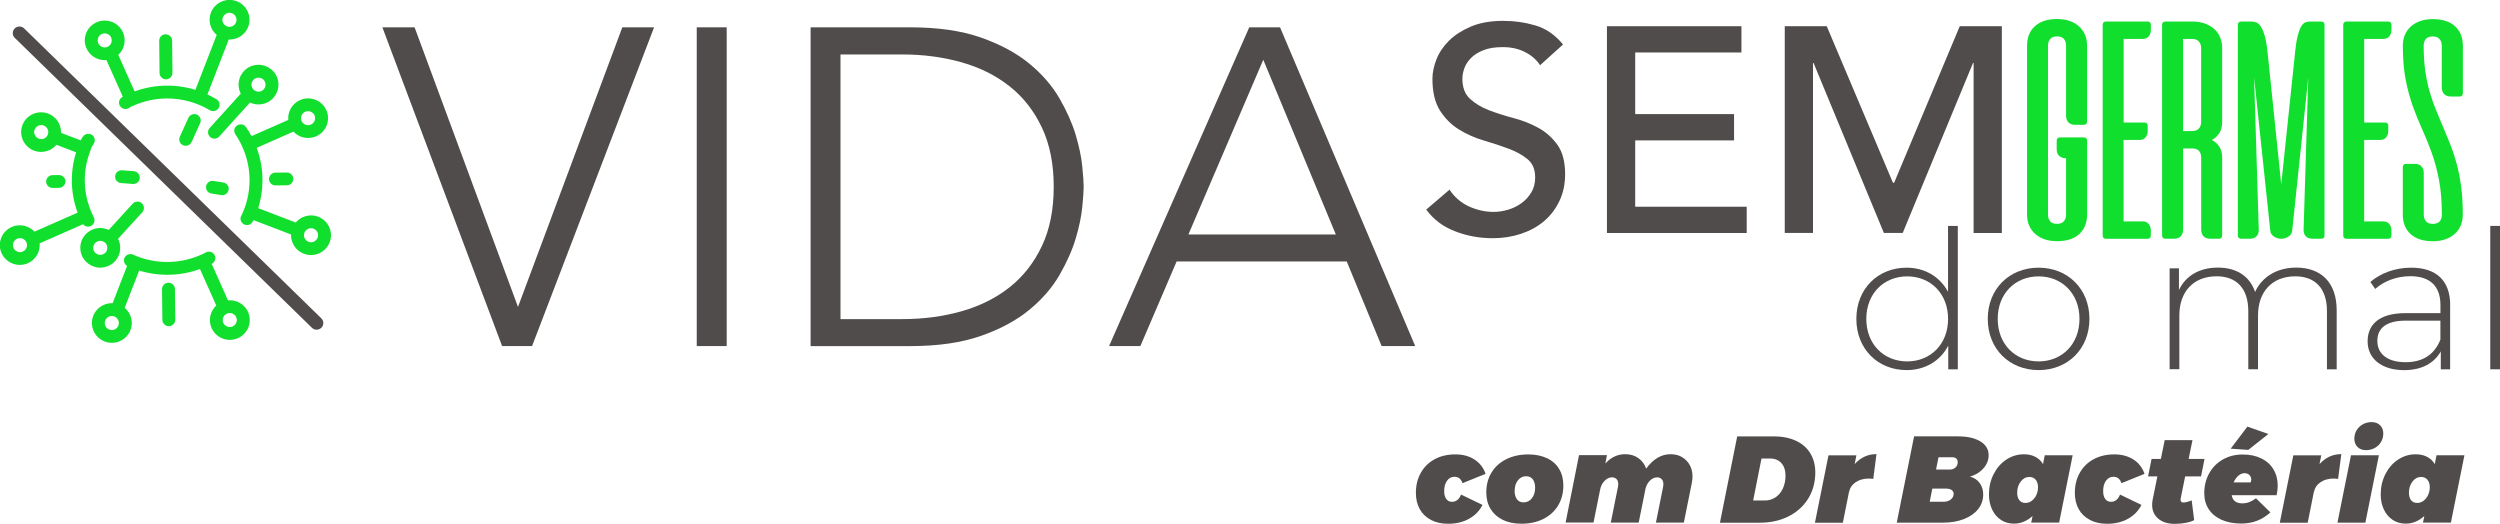 <svg width="544" height="114" viewBox="0 0 544 114" fill="none" xmlns="http://www.w3.org/2000/svg">
<g clip-path="url(#clip0_62_224)">
<path d="M83.205 5.944H90.214L112.715 66.781L135.418 5.944H142.33L115.777 75.306H109.258L83.205 5.944Z" fill="#514C4C"/>
<path d="M151.612 5.944H158.13V75.306H151.612V5.944Z" fill="#514C4C"/>
<path d="M176.385 5.944H198C204.056 5.944 209.187 6.68 213.395 8.152C217.602 9.624 221.107 11.497 223.908 13.781C226.701 16.065 228.905 18.597 230.523 21.378C232.131 24.159 233.315 26.816 234.076 29.358C234.827 31.91 235.308 34.203 235.51 36.267C235.703 38.322 235.809 39.775 235.809 40.625C235.809 41.476 235.712 42.928 235.51 44.983C235.318 47.038 234.836 49.341 234.076 51.892C233.315 54.444 232.131 57.1 230.523 59.882C228.905 62.662 226.71 65.185 223.908 67.479C221.107 69.763 217.602 71.646 213.395 73.108C209.187 74.579 204.046 75.315 198 75.315H176.385V5.944ZM182.893 69.438H196.315C200.917 69.438 205.23 68.865 209.245 67.727C213.26 66.581 216.745 64.841 219.711 62.49C222.676 60.139 225.006 57.148 226.72 53.526C228.434 49.904 229.29 45.604 229.29 40.644C229.29 35.684 228.434 31.384 226.72 27.762C225.006 24.14 222.676 21.149 219.711 18.798C216.745 16.447 213.26 14.698 209.245 13.561C205.23 12.424 200.917 11.85 196.315 11.85H182.893V69.457V69.438Z" fill="#514C4C"/>
<path d="M271.827 5.944H278.537L307.951 75.306H300.643L293.047 56.89H256.037L248.142 75.306H241.335L271.836 5.944H271.827ZM274.888 13.007L258.598 51.023H290.678L274.888 13.007Z" fill="#514C4C"/>
<path d="M315.423 41.284C316.53 42.937 317.955 44.151 319.678 44.935C321.411 45.718 323.192 46.11 325.022 46.11C326.042 46.11 327.092 45.948 328.16 45.632C329.229 45.317 330.202 44.839 331.078 44.199C331.954 43.568 332.666 42.784 333.225 41.848C333.783 40.921 334.053 39.831 334.053 38.608C334.053 36.869 333.494 35.55 332.387 34.633C331.28 33.725 329.903 32.96 328.257 32.349C326.61 31.737 324.819 31.145 322.875 30.571C320.93 29.998 319.139 29.204 317.493 28.192C315.846 27.178 314.469 25.812 313.362 24.092C312.255 22.372 311.697 20.059 311.697 17.135C311.697 15.825 311.985 14.421 312.563 12.939C313.141 11.458 314.046 10.101 315.288 8.868C316.53 7.635 318.118 6.613 320.054 5.781C321.999 4.96 324.328 4.539 327.063 4.539C329.537 4.539 331.906 4.883 334.168 5.552C336.431 6.231 338.414 7.607 340.118 9.68L335.121 14.191C334.351 13.006 333.263 12.05 331.858 11.334C330.452 10.617 328.844 10.254 327.053 10.254C325.262 10.254 323.924 10.474 322.798 10.923C321.661 11.372 320.756 11.936 320.073 12.643C319.389 13.341 318.908 14.096 318.629 14.898C318.349 15.701 318.215 16.447 318.215 17.125C318.215 19.036 318.773 20.498 319.88 21.512C320.988 22.524 322.364 23.356 324.011 23.987C325.657 24.617 327.448 25.191 329.393 25.707C331.338 26.213 333.128 26.921 334.775 27.838C336.421 28.746 337.798 29.979 338.905 31.527C340.012 33.075 340.571 35.206 340.571 37.91C340.571 40.07 340.157 42.02 339.319 43.759C338.491 45.498 337.365 46.961 335.959 48.146C334.553 49.331 332.888 50.239 330.962 50.879C329.037 51.519 326.995 51.834 324.819 51.834C321.912 51.834 319.158 51.328 316.559 50.305C313.95 49.292 311.889 47.725 310.349 45.603L315.403 41.284H315.423Z" fill="#514C4C"/>
<path d="M349.679 5.705H378.938V11.42H355.821V24.828H377.33V30.552H355.821V44.983H380.084V50.697H349.669V5.705H349.679Z" fill="#514C4C"/>
<path d="M388.345 5.705H397.501L411.904 39.765H412.164L426.443 5.705H435.599V50.697H429.456V13.704H429.331L414.032 50.688H409.931L394.632 13.704H394.507V50.688H388.364V5.705H388.345Z" fill="#514C4C"/>
<path d="M453.468 29.902C453.69 29.902 453.863 29.969 453.979 30.103C454.094 30.237 454.152 30.409 454.152 30.609V46.683C454.152 48.48 453.574 49.904 452.438 50.936C451.293 51.968 449.685 52.484 447.624 52.484C446.623 52.484 445.728 52.35 444.938 52.083C444.149 51.815 443.455 51.423 442.878 50.917C442.3 50.41 441.857 49.799 441.549 49.092C441.241 48.385 441.087 47.582 441.087 46.674V9.948C441.087 8.151 441.655 6.728 442.801 5.695C443.946 4.663 445.554 4.138 447.615 4.138C448.587 4.138 449.482 4.271 450.282 4.539C451.09 4.807 451.774 5.198 452.352 5.705C452.929 6.211 453.372 6.814 453.68 7.53C453.988 8.237 454.142 9.04 454.142 9.948V26.452C454.142 26.653 454.085 26.825 453.969 26.959C453.854 27.093 453.69 27.159 453.459 27.159H451.553C450.898 27.159 450.397 26.978 450.07 26.605C449.742 26.232 449.579 25.755 449.579 25.172V9.948C449.579 9.336 449.415 8.849 449.107 8.476C448.789 8.104 448.289 7.922 447.615 7.922C446.941 7.922 446.459 8.104 446.132 8.476C445.805 8.849 445.641 9.336 445.641 9.948V46.683C445.641 47.295 445.795 47.782 446.113 48.155C446.43 48.528 446.931 48.709 447.605 48.709C448.279 48.709 448.76 48.528 449.088 48.155C449.415 47.782 449.579 47.295 449.579 46.683V34.432C448.963 34.432 448.472 34.27 448.096 33.945C447.721 33.62 447.538 33.132 447.538 32.473V30.581C447.538 30.351 447.605 30.189 447.74 30.074C447.875 29.959 448.048 29.902 448.25 29.902H453.459H453.468Z" fill="#10DF2D"/>
<path d="M467.313 4.683C467.516 4.683 467.689 4.74 467.824 4.855C467.958 4.969 468.026 5.132 468.026 5.361V6.508C468.026 7.091 467.862 7.569 467.554 7.922C467.236 8.285 466.813 8.467 466.293 8.467H462.105V26.663H466.63C466.832 26.663 467.005 26.72 467.14 26.835C467.275 26.949 467.342 27.112 467.342 27.341V28.488C467.342 29.071 467.179 29.549 466.861 29.902C466.543 30.265 466.12 30.447 465.6 30.447H462.095V48.174H466.283C466.803 48.174 467.227 48.356 467.544 48.719C467.862 49.082 468.016 49.551 468.016 50.133V51.28C468.016 51.51 467.949 51.672 467.814 51.787C467.679 51.901 467.506 51.959 467.304 51.959H458.225C457.994 51.959 457.83 51.892 457.714 51.758C457.599 51.624 457.541 51.452 457.541 51.252V5.399C457.541 5.199 457.599 5.027 457.714 4.893C457.83 4.759 457.994 4.692 458.225 4.692H467.304L467.313 4.683Z" fill="#10DF2D"/>
<path d="M477.076 4.683C478.049 4.683 478.935 4.826 479.734 5.103C480.523 5.38 481.207 5.772 481.775 6.269C482.343 6.766 482.776 7.378 483.084 8.094C483.392 8.811 483.546 9.614 483.546 10.493V26.5C483.546 27.494 483.344 28.297 482.95 28.928C482.555 29.558 482.006 30.065 481.303 30.447C482.006 30.829 482.555 31.326 482.95 31.947C483.344 32.569 483.546 33.362 483.546 34.327V51.242C483.546 51.443 483.489 51.615 483.373 51.749C483.258 51.882 483.094 51.949 482.863 51.949H480.957C480.302 51.949 479.801 51.768 479.474 51.395C479.146 51.022 478.983 50.544 478.983 49.962V34.327C478.983 33.715 478.829 33.228 478.521 32.855C478.213 32.483 477.712 32.301 477.009 32.301H475.035V49.962C475.035 50.544 474.872 51.022 474.544 51.395C474.217 51.768 473.726 51.949 473.062 51.949H471.155C470.924 51.949 470.761 51.882 470.645 51.749C470.529 51.615 470.472 51.443 470.472 51.242V5.399C470.472 5.199 470.529 5.027 470.645 4.893C470.761 4.759 470.924 4.692 471.155 4.692H477.076V4.683ZM475.035 8.467V28.517H477.009C477.693 28.517 478.184 28.326 478.501 27.943C478.819 27.561 478.973 27.074 478.973 26.491V10.493C478.973 9.91 478.81 9.423 478.482 9.04C478.155 8.658 477.664 8.467 476.999 8.467H475.026H475.035Z" fill="#10DF2D"/>
<path d="M499.384 11.573C499.538 10.025 499.73 8.792 499.962 7.875C500.183 6.967 500.433 6.269 500.712 5.801C500.982 5.323 501.281 5.027 501.598 4.893C501.916 4.759 502.234 4.692 502.551 4.692H505.132C505.353 4.692 505.526 4.759 505.642 4.893C505.758 5.027 505.815 5.199 505.815 5.4V51.242C505.815 51.443 505.758 51.615 505.642 51.749C505.526 51.883 505.363 51.95 505.132 51.95H503.225C502.571 51.95 502.07 51.768 501.733 51.395C501.396 51.023 501.232 50.545 501.261 49.962L502.282 16.877L498.777 50.267C498.729 50.745 498.469 51.137 497.997 51.462C497.526 51.787 496.996 51.95 496.428 51.95H496.361C495.793 51.95 495.273 51.787 494.801 51.462C494.329 51.137 494.06 50.736 494.021 50.267L490.488 16.81L491.508 49.962C491.527 50.545 491.373 51.023 491.036 51.395C490.699 51.768 490.199 51.95 489.544 51.95H487.638C487.407 51.95 487.243 51.883 487.127 51.749C487.012 51.615 486.954 51.443 486.954 51.242V5.4C486.954 5.199 487.012 5.027 487.127 4.893C487.243 4.759 487.407 4.692 487.638 4.692H489.948C490.266 4.692 490.603 4.75 490.95 4.874C491.296 4.998 491.633 5.294 491.951 5.772C492.269 6.241 492.558 6.938 492.818 7.846C493.077 8.754 493.289 10.006 493.443 11.573L496.399 40.138L499.393 11.573H499.384Z" fill="#10DF2D"/>
<path d="M519.661 4.683C519.863 4.683 520.037 4.74 520.171 4.855C520.306 4.969 520.373 5.132 520.373 5.361V6.508C520.373 7.091 520.21 7.569 519.902 7.922C519.584 8.285 519.16 8.467 518.64 8.467H514.452V26.663H518.977C519.18 26.663 519.353 26.72 519.488 26.835C519.623 26.949 519.69 27.112 519.69 27.341V28.488C519.69 29.071 519.526 29.549 519.209 29.902C518.891 30.265 518.467 30.447 517.947 30.447H514.443V48.174H518.631C519.151 48.174 519.574 48.356 519.892 48.719C520.21 49.082 520.364 49.551 520.364 50.133V51.28C520.364 51.51 520.296 51.672 520.162 51.787C520.027 51.901 519.854 51.959 519.651 51.959H510.572C510.341 51.959 510.178 51.892 510.062 51.758C509.946 51.624 509.889 51.452 509.889 51.252V5.399C509.889 5.199 509.946 5.027 510.062 4.893C510.178 4.759 510.341 4.692 510.572 4.692H519.651L519.661 4.683Z" fill="#10DF2D"/>
<path d="M533.304 20.996C532.649 20.996 532.148 20.814 531.821 20.442C531.494 20.069 531.33 19.591 531.33 19.008V9.958C531.33 9.346 531.166 8.859 530.839 8.486C530.512 8.114 530.021 7.932 529.356 7.932C528.692 7.932 528.172 8.114 527.864 8.486C527.546 8.859 527.392 9.346 527.392 9.958C527.392 12.003 527.508 13.848 527.748 15.491C527.989 17.135 528.307 18.654 528.721 20.05C529.125 21.445 529.587 22.764 530.098 23.997C530.608 25.239 531.128 26.472 531.648 27.695C532.168 28.918 532.687 30.18 533.198 31.46C533.708 32.741 534.17 34.136 534.575 35.646C534.979 37.156 535.306 38.809 535.547 40.606C535.788 42.403 535.903 44.428 535.903 46.684C535.903 47.582 535.749 48.385 535.441 49.102C535.133 49.809 534.69 50.42 534.112 50.927C533.535 51.434 532.841 51.825 532.042 52.093C531.234 52.36 530.348 52.494 529.375 52.494C527.315 52.494 525.707 51.978 524.561 50.946C523.416 49.914 522.848 48.49 522.848 46.693V36.363C522.848 36.162 522.905 35.99 523.021 35.856C523.136 35.722 523.3 35.656 523.531 35.656H525.438C526.092 35.656 526.593 35.837 526.92 36.21C527.248 36.583 527.411 37.06 527.411 37.643V46.693C527.411 47.305 527.575 47.792 527.902 48.165C528.23 48.538 528.721 48.719 529.385 48.719C530.049 48.719 530.56 48.538 530.877 48.165C531.195 47.792 531.349 47.305 531.349 46.693C531.349 43.807 531.137 41.294 530.723 39.134C530.3 36.974 529.78 35.015 529.144 33.247C528.509 31.479 527.825 29.807 527.103 28.221C526.381 26.634 525.698 24.962 525.062 23.203C524.427 21.445 523.897 19.515 523.483 17.393C523.06 15.281 522.857 12.806 522.857 9.968C522.857 9.069 523.011 8.267 523.319 7.55C523.628 6.843 524.07 6.231 524.648 5.724C525.226 5.218 525.909 4.826 526.708 4.559C527.508 4.291 528.393 4.157 529.395 4.157C531.455 4.157 533.063 4.673 534.209 5.715C535.354 6.747 535.922 8.171 535.922 9.968V20.298C535.922 20.499 535.865 20.671 535.749 20.805C535.634 20.939 535.47 21.005 535.239 21.005H533.333L533.304 20.996Z" fill="#10DF2D"/>
<path d="M311.388 113.13C310.329 112.586 309.511 111.812 308.943 110.799C308.375 109.786 308.096 108.61 308.096 107.253C308.096 105.609 308.452 104.147 309.174 102.876C309.896 101.596 310.907 100.611 312.207 99.914C313.507 99.216 315.009 98.872 316.703 98.872C318.301 98.872 319.678 99.245 320.834 99.981C321.989 100.726 322.798 101.758 323.26 103.106L318.244 105.141C317.936 104.214 317.348 103.746 316.491 103.746C315.827 103.746 315.288 104.033 314.874 104.606C314.46 105.179 314.258 105.925 314.258 106.861C314.258 107.578 314.402 108.142 314.7 108.562C314.999 108.983 315.413 109.193 315.952 109.193C316.848 109.193 317.512 108.668 317.926 107.616L322.595 109.872C321.931 111.171 320.949 112.184 319.64 112.901C318.33 113.618 316.838 113.971 315.143 113.971C313.699 113.971 312.457 113.704 311.388 113.15V113.13Z" fill="#514C4C"/>
<path d="M336.643 99.693C337.789 100.247 338.665 101.031 339.271 102.054C339.888 103.076 340.186 104.271 340.186 105.647C340.186 107.291 339.801 108.743 339.04 110.005C338.28 111.266 337.201 112.241 335.825 112.929C334.448 113.617 332.859 113.961 331.059 113.961C329.489 113.961 328.141 113.684 326.996 113.12C325.85 112.556 324.974 111.763 324.348 110.75C323.732 109.728 323.414 108.533 323.414 107.157C323.414 105.513 323.799 104.07 324.56 102.818C325.32 101.566 326.399 100.601 327.785 99.913C329.172 99.225 330.76 98.881 332.561 98.881C334.13 98.881 335.478 99.158 336.624 99.712L336.643 99.693ZM330.288 104.529C329.817 105.131 329.586 105.895 329.586 106.851C329.586 107.606 329.759 108.198 330.096 108.648C330.433 109.097 330.914 109.317 331.53 109.317C332.272 109.317 332.869 109.02 333.341 108.418C333.812 107.816 334.043 107.052 334.043 106.096C334.043 105.341 333.87 104.749 333.533 104.299C333.186 103.85 332.715 103.63 332.098 103.63C331.357 103.63 330.76 103.927 330.288 104.529Z" fill="#514C4C"/>
<path d="M365.998 99.473C366.72 99.884 367.279 100.458 367.683 101.184C368.088 101.92 368.29 102.751 368.29 103.678C368.29 104.07 368.242 104.519 368.155 105.016L366.403 113.722H360.327L361.897 105.924C361.935 105.675 361.955 105.484 361.955 105.36C361.955 104.892 361.829 104.538 361.589 104.271C361.348 104.013 361.011 103.879 360.578 103.879C360.039 103.879 359.538 104.099 359.076 104.538C358.614 104.978 358.286 105.532 358.094 106.211L356.582 113.713H350.507L352.076 105.914C352.115 105.666 352.134 105.475 352.134 105.351C352.134 104.882 352.009 104.529 351.768 104.261C351.527 104.003 351.191 103.869 350.757 103.869C350.18 103.869 349.65 104.127 349.149 104.634C348.658 105.14 348.331 105.781 348.187 106.545L346.752 113.703H340.677L343.594 99.043H349.669L349.323 100.869C350.526 99.511 351.98 98.833 353.665 98.833C354.762 98.833 355.716 99.12 356.515 99.693C357.314 100.266 357.882 101.021 358.2 101.968C359.75 99.875 361.512 98.833 363.495 98.833C364.448 98.833 365.286 99.043 366.008 99.454L365.998 99.473Z" fill="#514C4C"/>
<path d="M390.973 95.985C392.359 96.674 393.399 97.658 394.092 98.929C394.786 100.209 395.084 101.691 394.997 103.392C394.892 105.446 394.314 107.253 393.255 108.82C392.205 110.387 390.78 111.591 388.999 112.451C387.218 113.311 385.196 113.741 382.924 113.741H374.259L378.014 94.963H386.034C387.94 94.963 389.587 95.307 390.973 95.995V95.985ZM387.632 100.773C387.025 100.104 386.197 99.77 385.138 99.77H383.299L381.489 108.906H384.05C384.898 108.906 385.658 108.677 386.342 108.227C387.025 107.769 387.565 107.128 387.95 106.297C388.335 105.466 388.527 104.519 388.527 103.468C388.527 102.341 388.229 101.442 387.622 100.773H387.632Z" fill="#514C4C"/>
<path d="M408.323 98.805L407.62 104.214C407.264 104.156 406.927 104.137 406.619 104.137C405.521 104.137 404.578 104.405 403.798 104.93C403.018 105.456 402.546 106.144 402.383 106.985H402.354L401.006 113.742H394.931L397.877 99.082H403.952L403.577 100.984C404.876 99.54 406.455 98.814 408.323 98.814V98.805Z" fill="#514C4C"/>
<path d="M430.775 105.093C431.286 105.8 431.545 106.631 431.545 107.596C431.545 108.81 431.17 109.88 430.429 110.807C429.678 111.734 428.638 112.451 427.309 112.967C425.981 113.474 424.469 113.732 422.774 113.732H412.732L416.507 94.953H426.086C428.137 94.953 429.755 95.326 430.949 96.062C432.142 96.797 432.73 97.801 432.73 99.053C432.73 100.104 432.354 101.06 431.594 101.92C430.833 102.78 429.861 103.372 428.647 103.716C429.543 103.927 430.255 104.395 430.766 105.093H430.775ZM424.479 108.695C424.902 108.371 425.114 107.96 425.114 107.463C425.114 107.109 424.97 106.822 424.671 106.622C424.373 106.421 423.968 106.316 423.439 106.316H420.473L419.905 109.183H422.871C423.516 109.183 424.055 109.02 424.479 108.705V108.695ZM425.518 101.729C425.846 101.423 426 101.041 426 100.572C426 100.238 425.894 99.97 425.692 99.779C425.49 99.588 425.191 99.502 424.816 99.502H421.821L421.282 102.178H424.276C424.777 102.178 425.191 102.025 425.518 101.719V101.729Z" fill="#514C4C"/>
<path d="M435.425 113.14C434.597 112.604 433.952 111.849 433.49 110.884C433.028 109.919 432.797 108.82 432.797 107.587C432.797 105.982 433.134 104.51 433.808 103.182C434.482 101.853 435.396 100.793 436.561 100.018C437.726 99.244 439.007 98.853 440.403 98.853C441.337 98.853 442.165 99.034 442.877 99.397C443.59 99.76 444.148 100.296 444.562 100.993L444.938 99.063H451.013L448.067 113.723H441.992L442.29 112.279C441.067 113.388 439.719 113.942 438.237 113.942C437.178 113.942 436.234 113.675 435.406 113.14H435.425ZM442.107 108.973C442.531 108.658 442.868 108.237 443.108 107.711C443.349 107.186 443.474 106.622 443.474 106.01C443.474 105.332 443.301 104.787 442.964 104.386C442.617 103.984 442.165 103.784 441.587 103.784C440.846 103.784 440.22 104.118 439.71 104.787C439.2 105.456 438.94 106.259 438.94 107.186C438.94 107.903 439.094 108.457 439.411 108.849C439.729 109.241 440.172 109.441 440.75 109.441C441.231 109.441 441.693 109.288 442.117 108.973H442.107Z" fill="#514C4C"/>
<path d="M454.778 113.13C453.719 112.586 452.901 111.812 452.333 110.799C451.765 109.786 451.485 108.61 451.485 107.253C451.485 105.609 451.842 104.147 452.564 102.876C453.286 101.596 454.297 100.611 455.597 99.914C456.896 99.216 458.398 98.872 460.093 98.872C461.691 98.872 463.068 99.245 464.223 99.981C465.379 100.726 466.187 101.758 466.649 103.106L461.633 105.141C461.325 104.214 460.738 103.746 459.881 103.746C459.217 103.746 458.677 104.033 458.263 104.606C457.849 105.179 457.647 105.925 457.647 106.861C457.647 107.578 457.792 108.142 458.09 108.562C458.389 108.983 458.803 109.193 459.342 109.193C460.237 109.193 460.902 108.668 461.316 107.616L465.985 109.872C465.321 111.171 464.339 112.184 463.029 112.901C461.72 113.618 460.228 113.971 458.533 113.971C457.089 113.971 455.847 113.704 454.778 113.15V113.13Z" fill="#514C4C"/>
<path d="M474.545 108.342C474.506 108.552 474.487 108.686 474.487 108.743C474.487 109.173 474.718 109.365 475.19 109.336C475.584 109.336 476.162 109.183 476.913 108.877L477.452 113.187C476.932 113.455 476.278 113.655 475.507 113.789C474.737 113.923 473.967 113.99 473.216 113.99C471.704 113.99 470.51 113.608 469.625 112.853C468.739 112.098 468.306 111.094 468.306 109.862C468.306 109.47 468.344 109.107 468.412 108.763L469.442 103.669H467.42L468.181 99.865H470.202L471.04 95.766H477.086L476.249 99.865H479.705L478.945 103.669H475.488L474.545 108.332V108.342Z" fill="#514C4C"/>
<path d="M492.039 99.732C493.194 100.296 494.08 101.089 494.696 102.121C495.322 103.153 495.63 104.329 495.63 105.666C495.63 106.326 495.553 107.023 495.389 107.759H485.617C485.819 108.935 486.589 109.527 487.937 109.527C488.967 109.527 489.949 109.164 490.903 108.428L494.032 111.486C492.289 113.111 490.18 113.923 487.716 113.923C486.079 113.923 484.654 113.656 483.441 113.121C482.228 112.585 481.294 111.821 480.63 110.817C479.965 109.814 479.647 108.658 479.647 107.339C479.647 105.733 480.004 104.281 480.716 103C481.429 101.71 482.42 100.707 483.682 99.99C484.952 99.264 486.387 98.9 487.985 98.9C489.584 98.9 490.883 99.178 492.039 99.741V99.732ZM489.035 92.832L493.598 94.438L489.227 97.897L485.395 97.629L489.035 92.832ZM489.872 104.357C489.872 103.965 489.738 103.631 489.468 103.363C489.198 103.096 488.842 102.962 488.419 102.962C487.947 102.962 487.504 103.144 487.08 103.507C486.657 103.87 486.31 104.357 486.04 104.969H489.738C489.824 104.739 489.872 104.529 489.872 104.348V104.357Z" fill="#514C4C"/>
<path d="M509.475 98.805L508.772 104.214C508.415 104.156 508.079 104.137 507.77 104.137C506.673 104.137 505.729 104.405 504.949 104.93C504.17 105.456 503.698 106.144 503.534 106.985H503.505L502.157 113.742H496.082L499.028 99.082H505.103L504.728 100.984C506.028 99.54 507.607 98.814 509.475 98.814V98.805Z" fill="#514C4C"/>
<path d="M517.648 99.072L514.702 113.732H508.627L511.573 99.072H517.648ZM517.908 92.526C518.37 92.985 518.602 93.587 518.602 94.332C518.602 95.011 518.438 95.632 518.101 96.186C517.764 96.741 517.311 97.171 516.734 97.486C516.156 97.801 515.53 97.954 514.847 97.954C514.076 97.954 513.46 97.725 512.998 97.266C512.536 96.808 512.305 96.205 512.305 95.46C512.305 94.781 512.468 94.16 512.805 93.616C513.142 93.071 513.595 92.631 514.173 92.316C514.75 92.001 515.376 91.848 516.06 91.848C516.83 91.848 517.446 92.077 517.908 92.536V92.526Z" fill="#514C4C"/>
<path d="M520.671 113.14C519.843 112.604 519.198 111.849 518.736 110.884C518.274 109.919 518.043 108.82 518.043 107.587C518.043 105.982 518.38 104.51 519.054 103.182C519.728 101.853 520.642 100.793 521.807 100.018C522.972 99.244 524.253 98.853 525.649 98.853C526.583 98.853 527.411 99.034 528.123 99.397C528.836 99.76 529.394 100.296 529.808 100.993L530.184 99.063H536.259L533.313 113.723H527.238L527.536 112.279C526.313 113.388 524.966 113.942 523.483 113.942C522.424 113.942 521.48 113.675 520.652 113.14H520.671ZM527.353 108.973C527.777 108.658 528.114 108.237 528.355 107.711C528.595 107.186 528.72 106.622 528.72 106.01C528.72 105.332 528.547 104.787 528.21 104.386C527.864 103.984 527.411 103.784 526.833 103.784C526.092 103.784 525.466 104.118 524.956 104.787C524.446 105.456 524.186 106.259 524.186 107.186C524.186 107.903 524.34 108.457 524.657 108.849C524.975 109.241 525.418 109.441 525.996 109.441C526.477 109.441 526.939 109.288 527.363 108.973H527.353Z" fill="#514C4C"/>
<path d="M5.257 6.183C4.679 5.619 3.765 5.628 3.196 6.202C2.628 6.775 2.638 7.683 3.216 8.247L67.877 71.329C68.156 71.607 68.532 71.74 68.898 71.74C69.264 71.74 69.649 71.597 69.938 71.31C70.506 70.737 70.496 69.829 69.918 69.265L5.257 6.183Z" fill="#514C4C"/>
<path d="M69.245 47.161C68.744 46.97 68.215 46.874 67.685 46.874C67.079 46.874 66.491 46.999 65.923 47.247C65.317 47.515 64.777 47.916 64.354 48.423L56.189 45.298C56.767 43.444 57.085 41.513 57.114 39.554C57.162 37.022 56.738 34.537 55.852 32.167L63.853 28.641C64.671 29.52 65.827 30.026 67.05 30.026C67.656 30.026 68.243 29.902 68.802 29.654C69.861 29.185 70.67 28.335 71.093 27.264C71.507 26.184 71.478 25.019 71.016 23.967C70.323 22.41 68.763 21.406 67.04 21.406C66.433 21.406 65.846 21.53 65.288 21.779C63.593 22.524 62.563 24.283 62.727 26.099L54.726 29.625C54.37 28.946 53.965 28.287 53.541 27.666C53.282 27.284 52.848 27.054 52.377 27.054C52.097 27.054 51.828 27.14 51.587 27.293C51.279 27.503 51.067 27.819 51 28.182C50.932 28.545 51 28.918 51.212 29.224C51.809 30.093 52.328 31.03 52.762 32.005C54.861 36.697 54.812 42.068 52.627 46.721C52.627 46.731 52.617 46.75 52.608 46.76C52.608 46.731 52.608 46.75 52.521 46.894C52.136 47.562 52.377 48.413 53.05 48.795C53.262 48.91 53.503 48.977 53.744 48.977C53.946 48.977 54.129 48.939 54.312 48.853C54.591 48.728 54.812 48.528 54.957 48.27C55.111 48.002 55.092 48.069 55.072 48.098C55.072 48.079 55.111 48.021 55.169 47.897L63.333 51.022C63.304 51.672 63.439 52.331 63.709 52.933C64.18 53.984 65.037 54.797 66.116 55.208C66.616 55.399 67.146 55.494 67.675 55.494C68.282 55.494 68.869 55.37 69.437 55.122C70.496 54.654 71.315 53.803 71.729 52.733C72.143 51.662 72.114 50.487 71.642 49.436C71.17 48.384 70.314 47.572 69.235 47.161H69.245ZM66.414 24.321C66.616 24.235 66.819 24.187 67.03 24.187C67.637 24.187 68.195 24.541 68.436 25.095C68.6 25.468 68.609 25.879 68.465 26.261C68.32 26.643 68.032 26.939 67.656 27.111C67.454 27.198 67.252 27.245 67.04 27.245C66.433 27.245 65.875 26.892 65.634 26.337C65.288 25.573 65.634 24.665 66.414 24.321ZM69.11 51.729C68.966 52.111 68.677 52.408 68.301 52.58C68.099 52.666 67.897 52.714 67.675 52.714C67.483 52.714 67.3 52.675 67.127 52.608C66.742 52.465 66.443 52.178 66.27 51.806C66.106 51.433 66.096 51.022 66.241 50.64C66.385 50.258 66.674 49.961 67.05 49.789C67.252 49.703 67.454 49.655 67.675 49.655C67.868 49.655 68.051 49.694 68.224 49.761C68.609 49.904 68.908 50.191 69.081 50.563C69.245 50.936 69.254 51.347 69.11 51.729Z" fill="#10DF2D"/>
<path d="M59.925 37.567C59.55 37.567 59.203 37.72 58.933 37.987C58.673 38.255 58.529 38.608 58.538 38.972C58.538 39.727 59.174 40.348 59.944 40.348L62.438 40.319C62.63 40.319 62.813 40.281 62.987 40.204C63.497 39.975 63.824 39.468 63.824 38.914C63.824 38.159 63.189 37.538 62.419 37.538L59.925 37.567Z" fill="#10DF2D"/>
<path d="M12.854 40.873C13.046 40.873 13.229 40.834 13.403 40.758C13.913 40.529 14.24 40.022 14.24 39.468C14.24 38.713 13.605 38.092 12.835 38.092L11.419 38.111C11.044 38.111 10.697 38.264 10.437 38.531C10.177 38.799 10.033 39.153 10.042 39.516C10.042 40.271 10.678 40.892 11.448 40.892L12.863 40.873H12.854Z" fill="#10DF2D"/>
<path d="M36.124 17.259H36.144C36.336 17.259 36.519 17.221 36.693 17.145C37.203 16.915 37.53 16.409 37.53 15.854L37.453 8.84C37.453 8.085 36.818 7.464 36.047 7.464H36.028C35.258 7.464 34.632 8.104 34.642 8.869L34.719 15.883C34.719 16.638 35.354 17.259 36.124 17.259Z" fill="#10DF2D"/>
<path d="M36.653 61.524H36.634C36.259 61.524 35.912 61.677 35.652 61.945C35.392 62.212 35.248 62.566 35.257 62.929L35.334 69.6C35.334 70.355 35.97 70.976 36.74 70.976H36.759C36.952 70.976 37.135 70.938 37.308 70.861C37.818 70.632 38.146 70.125 38.146 69.571L38.069 62.901C38.069 62.146 37.433 61.524 36.663 61.524H36.653Z" fill="#10DF2D"/>
<path d="M22.79 13.102C22.915 13.102 23.04 13.102 23.165 13.082L26.718 21.024C26.198 21.301 27.036 20.852 26.545 21.158C26.227 21.358 26.015 21.664 25.928 22.027C25.851 22.391 25.919 22.763 26.121 23.079C26.381 23.48 26.824 23.719 27.305 23.719C27.498 23.719 27.69 23.681 27.873 23.604C27.941 23.576 27.998 23.537 28.066 23.499C28.826 23.012 28.287 23.317 29.125 22.954C31.426 21.941 33.871 21.425 36.384 21.425C39.658 21.425 42.864 22.314 45.656 23.986C45.878 24.12 46.128 24.187 46.378 24.187C46.58 24.187 46.763 24.149 46.946 24.063C47.206 23.948 47.428 23.757 47.582 23.509C47.774 23.193 47.832 22.821 47.745 22.457C47.659 22.094 47.428 21.788 47.11 21.597C46.474 21.215 45.81 20.871 45.136 20.556L49.777 8.6C49.835 8.6 49.892 8.6 49.95 8.6C50.557 8.6 51.144 8.476 51.712 8.228C52.771 7.759 53.59 6.909 54.004 5.839C54.861 3.622 53.744 1.127 51.51 0.267C51.009 0.076 50.48 -0.02 49.95 -0.02C49.344 -0.02 48.756 0.105 48.188 0.353C47.129 0.821 46.311 1.672 45.897 2.742C45.233 4.462 45.752 6.422 47.158 7.597L42.517 19.552C40.996 19.084 39.436 18.788 37.857 18.683C37.366 18.644 36.875 18.635 36.384 18.635C35.219 18.635 34.045 18.73 32.899 18.931C31.676 19.141 30.463 19.457 29.288 19.887L25.736 11.945C27.084 10.703 27.507 8.715 26.756 7.033C26.063 5.475 24.503 4.472 22.78 4.472C22.174 4.472 21.586 4.596 21.028 4.845C18.842 5.81 17.851 8.362 18.823 10.531C19.516 12.089 21.076 13.092 22.799 13.092L22.79 13.102ZM48.506 3.765C48.65 3.383 48.939 3.086 49.315 2.914C49.517 2.828 49.719 2.781 49.941 2.781C50.133 2.781 50.316 2.819 50.489 2.886C50.874 3.029 51.173 3.316 51.337 3.688C51.5 4.061 51.51 4.472 51.365 4.854C51.221 5.237 50.932 5.533 50.557 5.705C50.355 5.791 50.152 5.839 49.931 5.839C49.738 5.839 49.555 5.8 49.382 5.734C48.593 5.428 48.198 4.548 48.496 3.765H48.506ZM21.355 8.247C21.5 7.865 21.788 7.568 22.164 7.396C22.366 7.31 22.568 7.263 22.78 7.263C23.387 7.263 23.945 7.616 24.186 8.17C24.349 8.543 24.359 8.954 24.215 9.336C24.07 9.719 23.781 10.015 23.406 10.187C23.204 10.273 23.002 10.321 22.79 10.321C22.183 10.321 21.625 9.967 21.384 9.413C21.22 9.04 21.211 8.629 21.355 8.247Z" fill="#10DF2D"/>
<path d="M49.989 65.338C49.864 65.338 49.738 65.338 49.613 65.357L46.06 57.415C46.224 57.329 45.993 57.453 46.147 57.367C46.474 57.186 46.706 56.89 46.811 56.526C46.917 56.173 46.869 55.791 46.686 55.466C46.436 55.026 45.974 54.749 45.464 54.749C45.223 54.749 44.992 54.806 44.78 54.931C44.298 55.198 44.183 55.246 43.663 55.475C41.362 56.488 38.916 57.004 36.394 57.004C33.814 57.004 31.31 56.469 28.961 55.408C28.778 55.322 28.586 55.284 28.384 55.284C27.835 55.284 27.334 55.6 27.103 56.096C26.805 56.746 27.055 57.501 27.652 57.864L24.503 65.978C23.839 65.949 23.184 66.073 22.578 66.351C21.519 66.819 20.7 67.669 20.286 68.74C19.872 69.81 19.901 70.986 20.373 72.037C20.845 73.088 21.702 73.9 22.78 74.311C23.281 74.502 23.81 74.598 24.34 74.598C24.946 74.598 25.534 74.474 26.102 74.225C27.161 73.757 27.979 72.906 28.393 71.836C29.057 70.116 28.538 68.157 27.132 66.981L30.28 58.877C32.177 59.46 34.151 59.776 36.153 59.795C38.676 59.824 41.15 59.403 43.509 58.543L47.062 66.484C45.714 67.727 45.29 69.715 46.041 71.397C46.734 72.954 48.294 73.958 50.017 73.958C50.624 73.958 51.211 73.833 51.77 73.585C52.829 73.117 53.638 72.266 54.061 71.196C54.475 70.116 54.446 68.95 53.984 67.899C53.291 66.341 51.731 65.338 50.008 65.338H49.989ZM25.765 70.833C25.62 71.215 25.331 71.511 24.956 71.683C24.754 71.769 24.552 71.817 24.33 71.817C24.137 71.817 23.955 71.779 23.781 71.712C23.396 71.569 23.098 71.282 22.924 70.909C22.761 70.536 22.751 70.126 22.895 69.743C23.04 69.361 23.329 69.065 23.704 68.893C23.907 68.807 24.109 68.759 24.33 68.759C24.523 68.759 24.706 68.797 24.879 68.864C25.668 69.17 26.063 70.049 25.765 70.833ZM50.614 71.033C50.412 71.119 50.21 71.167 49.998 71.167C49.392 71.167 48.833 70.814 48.593 70.259C48.429 69.887 48.419 69.476 48.564 69.093C48.708 68.711 48.997 68.415 49.373 68.243C49.575 68.157 49.777 68.109 49.989 68.109C50.595 68.109 51.154 68.463 51.394 69.017C51.741 69.781 51.394 70.689 50.614 71.033Z" fill="#10DF2D"/>
<path d="M18.081 48.805C18.341 49.13 18.736 49.321 19.169 49.321C19.362 49.321 19.554 49.283 19.737 49.197C19.756 49.187 19.785 49.177 19.805 49.168C20.142 48.996 20.382 48.709 20.498 48.356C20.613 48.002 20.584 47.629 20.411 47.295C20.267 47.018 20.132 46.731 20.007 46.444V46.425C18.062 42.096 17.937 37.27 19.651 32.845C19.651 32.845 19.651 32.836 19.651 32.826C19.651 32.826 19.651 32.817 19.651 32.807C20.065 31.756 19.805 32.196 20.411 31.24C20.613 30.924 20.671 30.552 20.584 30.189C20.498 29.825 20.276 29.52 19.959 29.319C19.737 29.176 19.477 29.109 19.217 29.109C18.726 29.109 18.283 29.357 18.023 29.759C17.571 30.475 17.927 29.778 17.561 30.542L13.277 28.908C13.344 27.083 12.227 25.382 10.504 24.722C10.003 24.531 9.474 24.436 8.944 24.436C8.338 24.436 7.75 24.56 7.182 24.808C6.123 25.276 5.305 26.127 4.891 27.197C4.034 29.415 5.151 31.909 7.385 32.769C7.885 32.96 8.415 33.056 8.944 33.056C9.551 33.056 10.138 32.931 10.706 32.683C11.313 32.415 11.852 32.014 12.276 31.507L16.56 33.142C15.896 35.273 15.588 37.48 15.636 39.707C15.694 41.953 16.108 44.16 16.887 46.272L7.49 50.41C6.672 49.531 5.517 49.025 4.294 49.025C3.687 49.025 3.1 49.149 2.542 49.397C1.483 49.865 0.664 50.716 0.25 51.786C-0.164 52.857 -0.135 54.032 0.337 55.083C1.03 56.641 2.59 57.645 4.313 57.645C4.92 57.645 5.507 57.52 6.066 57.272C7.76 56.526 8.79 54.768 8.627 52.952L18.043 48.805H18.081ZM10.408 29.29C10.263 29.672 9.974 29.969 9.599 30.141C9.397 30.227 9.195 30.275 8.973 30.275C8.781 30.275 8.598 30.236 8.424 30.169C7.635 29.864 7.24 28.985 7.539 28.201C7.683 27.819 7.972 27.522 8.347 27.35C8.55 27.264 8.752 27.216 8.973 27.216C9.166 27.216 9.349 27.255 9.522 27.322C10.312 27.627 10.706 28.507 10.408 29.29ZM5.777 53.889C5.632 54.271 5.343 54.567 4.968 54.739C4.766 54.825 4.564 54.873 4.352 54.873C3.745 54.873 3.187 54.52 2.946 53.965C2.782 53.593 2.773 53.182 2.917 52.799C3.062 52.417 3.35 52.121 3.726 51.949C3.928 51.863 4.13 51.815 4.342 51.815C4.949 51.815 5.507 52.169 5.748 52.723C5.911 53.096 5.921 53.507 5.777 53.889Z" fill="#10DF2D"/>
<path d="M52.386 20.384L45.627 27.848C45.376 28.125 45.251 28.478 45.27 28.851C45.29 29.224 45.453 29.568 45.733 29.816C45.993 30.046 46.32 30.17 46.666 30.17C46.869 30.17 47.052 30.132 47.235 30.046C47.417 29.969 47.572 29.854 47.706 29.701L54.398 22.314C54.744 22.477 55.11 22.591 55.495 22.658C55.746 22.706 56.006 22.725 56.256 22.725C56.863 22.725 57.459 22.601 58.018 22.353C58.509 22.133 58.952 21.837 59.327 21.454C61.012 19.772 61.012 17.039 59.318 15.357C58.682 14.736 57.883 14.325 57.007 14.163C56.757 14.115 56.497 14.096 56.246 14.096C55.64 14.096 55.043 14.22 54.484 14.468C53.993 14.688 53.55 14.985 53.175 15.367C51.846 16.695 51.538 18.721 52.386 20.374V20.384ZM55.158 17.345C55.293 17.211 55.447 17.106 55.621 17.03C55.813 16.944 56.025 16.896 56.237 16.896C56.641 16.896 57.045 17.058 57.325 17.335C57.614 17.622 57.777 18.004 57.777 18.415C57.777 18.826 57.623 19.209 57.334 19.495C57.2 19.629 57.045 19.734 56.872 19.811C56.68 19.896 56.468 19.944 56.256 19.944C55.852 19.944 55.457 19.782 55.178 19.514C54.581 18.912 54.571 17.947 55.178 17.345H55.158Z" fill="#10DF2D"/>
<path d="M21.827 58.237C22.433 58.237 23.03 58.113 23.588 57.865H23.608V57.855C24.089 57.635 24.522 57.339 24.898 56.966C25.716 56.154 26.169 55.065 26.159 53.918C26.159 53.239 25.995 52.57 25.687 51.968L30.954 46.196C31.474 45.623 31.426 44.743 30.858 44.227C30.598 43.998 30.261 43.864 29.914 43.864C29.519 43.864 29.144 44.027 28.874 44.323L23.666 50.028C23.319 49.866 22.953 49.751 22.568 49.684C22.318 49.636 22.058 49.617 21.807 49.617C21.201 49.617 20.604 49.742 20.045 49.99C19.554 50.21 19.111 50.506 18.736 50.888C17.918 51.701 17.465 52.79 17.475 53.937C17.475 55.084 17.927 56.173 18.755 56.985C19.391 57.607 20.19 58.017 21.066 58.18C21.316 58.228 21.576 58.247 21.827 58.247V58.237ZM20.286 53.937C20.286 53.526 20.44 53.144 20.739 52.857C20.873 52.723 21.027 52.618 21.201 52.542C21.393 52.456 21.605 52.408 21.817 52.408C22.221 52.408 22.626 52.57 22.905 52.847C23.194 53.134 23.358 53.516 23.358 53.927C23.358 54.338 23.203 54.721 22.905 55.007C22.77 55.141 22.616 55.246 22.452 55.323H22.443C22.25 55.409 22.038 55.456 21.827 55.456C21.422 55.456 21.018 55.294 20.739 55.017C20.45 54.73 20.286 54.348 20.286 53.937Z" fill="#10DF2D"/>
<path d="M48.583 39.707L46.455 39.373C46.378 39.363 46.311 39.353 46.233 39.353C45.54 39.353 44.953 39.85 44.847 40.529C44.732 41.284 45.252 42.001 46.012 42.115L48.14 42.45C48.217 42.459 48.284 42.469 48.361 42.469C48.554 42.469 48.746 42.431 48.929 42.354C49.363 42.163 49.671 41.762 49.748 41.294C49.806 40.93 49.719 40.558 49.497 40.261C49.276 39.965 48.949 39.764 48.583 39.707Z" fill="#10DF2D"/>
<path d="M42.277 24.818C41.728 24.818 41.227 25.143 40.996 25.64L39.128 29.759C38.81 30.457 39.128 31.288 39.831 31.604C40.014 31.689 40.207 31.728 40.409 31.728C40.611 31.728 40.794 31.689 40.977 31.604C41.295 31.46 41.545 31.212 41.689 30.906L43.557 26.787C43.875 26.089 43.557 25.258 42.854 24.943C42.671 24.857 42.479 24.818 42.277 24.818Z" fill="#10DF2D"/>
<path d="M26.342 39.832L28.903 40.032C28.903 40.032 28.98 40.032 29.019 40.032C29.212 40.032 29.404 39.994 29.587 39.918C30.059 39.708 30.377 39.268 30.415 38.752C30.473 37.987 29.895 37.318 29.125 37.252L26.564 37.051C26.564 37.051 26.487 37.051 26.448 37.051C25.726 37.051 25.11 37.615 25.052 38.331C25.023 38.704 25.139 39.058 25.38 39.344C25.62 39.631 25.967 39.803 26.333 39.832H26.342Z" fill="#10DF2D"/>
<path d="M426.018 49.159V80.361H423.939V75.191C422.206 78.593 418.855 80.533 414.869 80.533C408.64 80.533 403.941 75.946 403.941 69.39C403.941 62.835 408.64 58.248 414.869 58.248C418.807 58.248 422.119 60.178 423.891 63.504V49.159H426.009H426.018ZM423.9 69.39C423.9 63.886 420.088 60.14 415.004 60.14C409.92 60.14 406.108 63.886 406.108 69.39C406.108 74.895 409.92 78.641 415.004 78.641C420.088 78.641 423.9 74.895 423.9 69.39Z" fill="#514C4C"/>
<path d="M432.536 69.39C432.536 62.872 437.235 58.247 443.599 58.247C449.963 58.247 454.661 62.872 454.661 69.39C454.661 75.908 449.963 80.533 443.599 80.533C437.235 80.533 432.536 75.908 432.536 69.39ZM452.495 69.39C452.495 63.885 448.682 60.139 443.599 60.139C438.515 60.139 434.702 63.885 434.702 69.39C434.702 74.895 438.515 78.641 443.599 78.641C448.682 78.641 452.495 74.895 452.495 69.39Z" fill="#514C4C"/>
<path d="M508.463 67.537V80.362H506.344V67.699C506.344 62.739 503.764 60.13 499.441 60.13C494.444 60.13 491.344 63.456 491.344 68.664V80.352H489.226V67.689C489.226 62.73 486.646 60.121 482.323 60.121C477.326 60.121 474.226 63.446 474.226 68.655V80.342H472.107V58.391H474.139V63.102C475.583 60.035 478.587 58.228 482.612 58.228C486.636 58.228 489.515 60.035 490.709 63.523C492.153 60.331 495.369 58.228 499.653 58.228C504.987 58.228 508.463 61.382 508.463 67.527V67.537Z" fill="#514C4C"/>
<path d="M533.149 66.447V80.371H531.117V76.462C529.721 78.985 527.006 80.543 523.155 80.543C518.196 80.543 515.192 78.02 515.192 74.273C515.192 70.948 517.311 68.138 523.453 68.138H531.04V66.37C531.04 62.289 528.797 60.101 524.474 60.101C521.422 60.101 518.668 61.238 516.848 62.872L515.789 61.362C517.994 59.432 521.21 58.247 524.647 58.247C530.116 58.247 533.168 61.019 533.168 66.447H533.149ZM531.03 73.891V69.772H523.492C518.918 69.772 517.311 71.665 517.311 74.187C517.311 77.045 519.554 78.813 523.453 78.813C527.353 78.813 529.769 77.045 531.04 73.891H531.03Z" fill="#514C4C"/>
<path d="M541.882 49.159H544V80.361H541.882V49.159Z" fill="#514C4C"/>
</g>
<defs>
<clipPath id="clip0_62_224">
<rect width="544" height="114" fill="white"/>
</clipPath>
</defs>
</svg>
